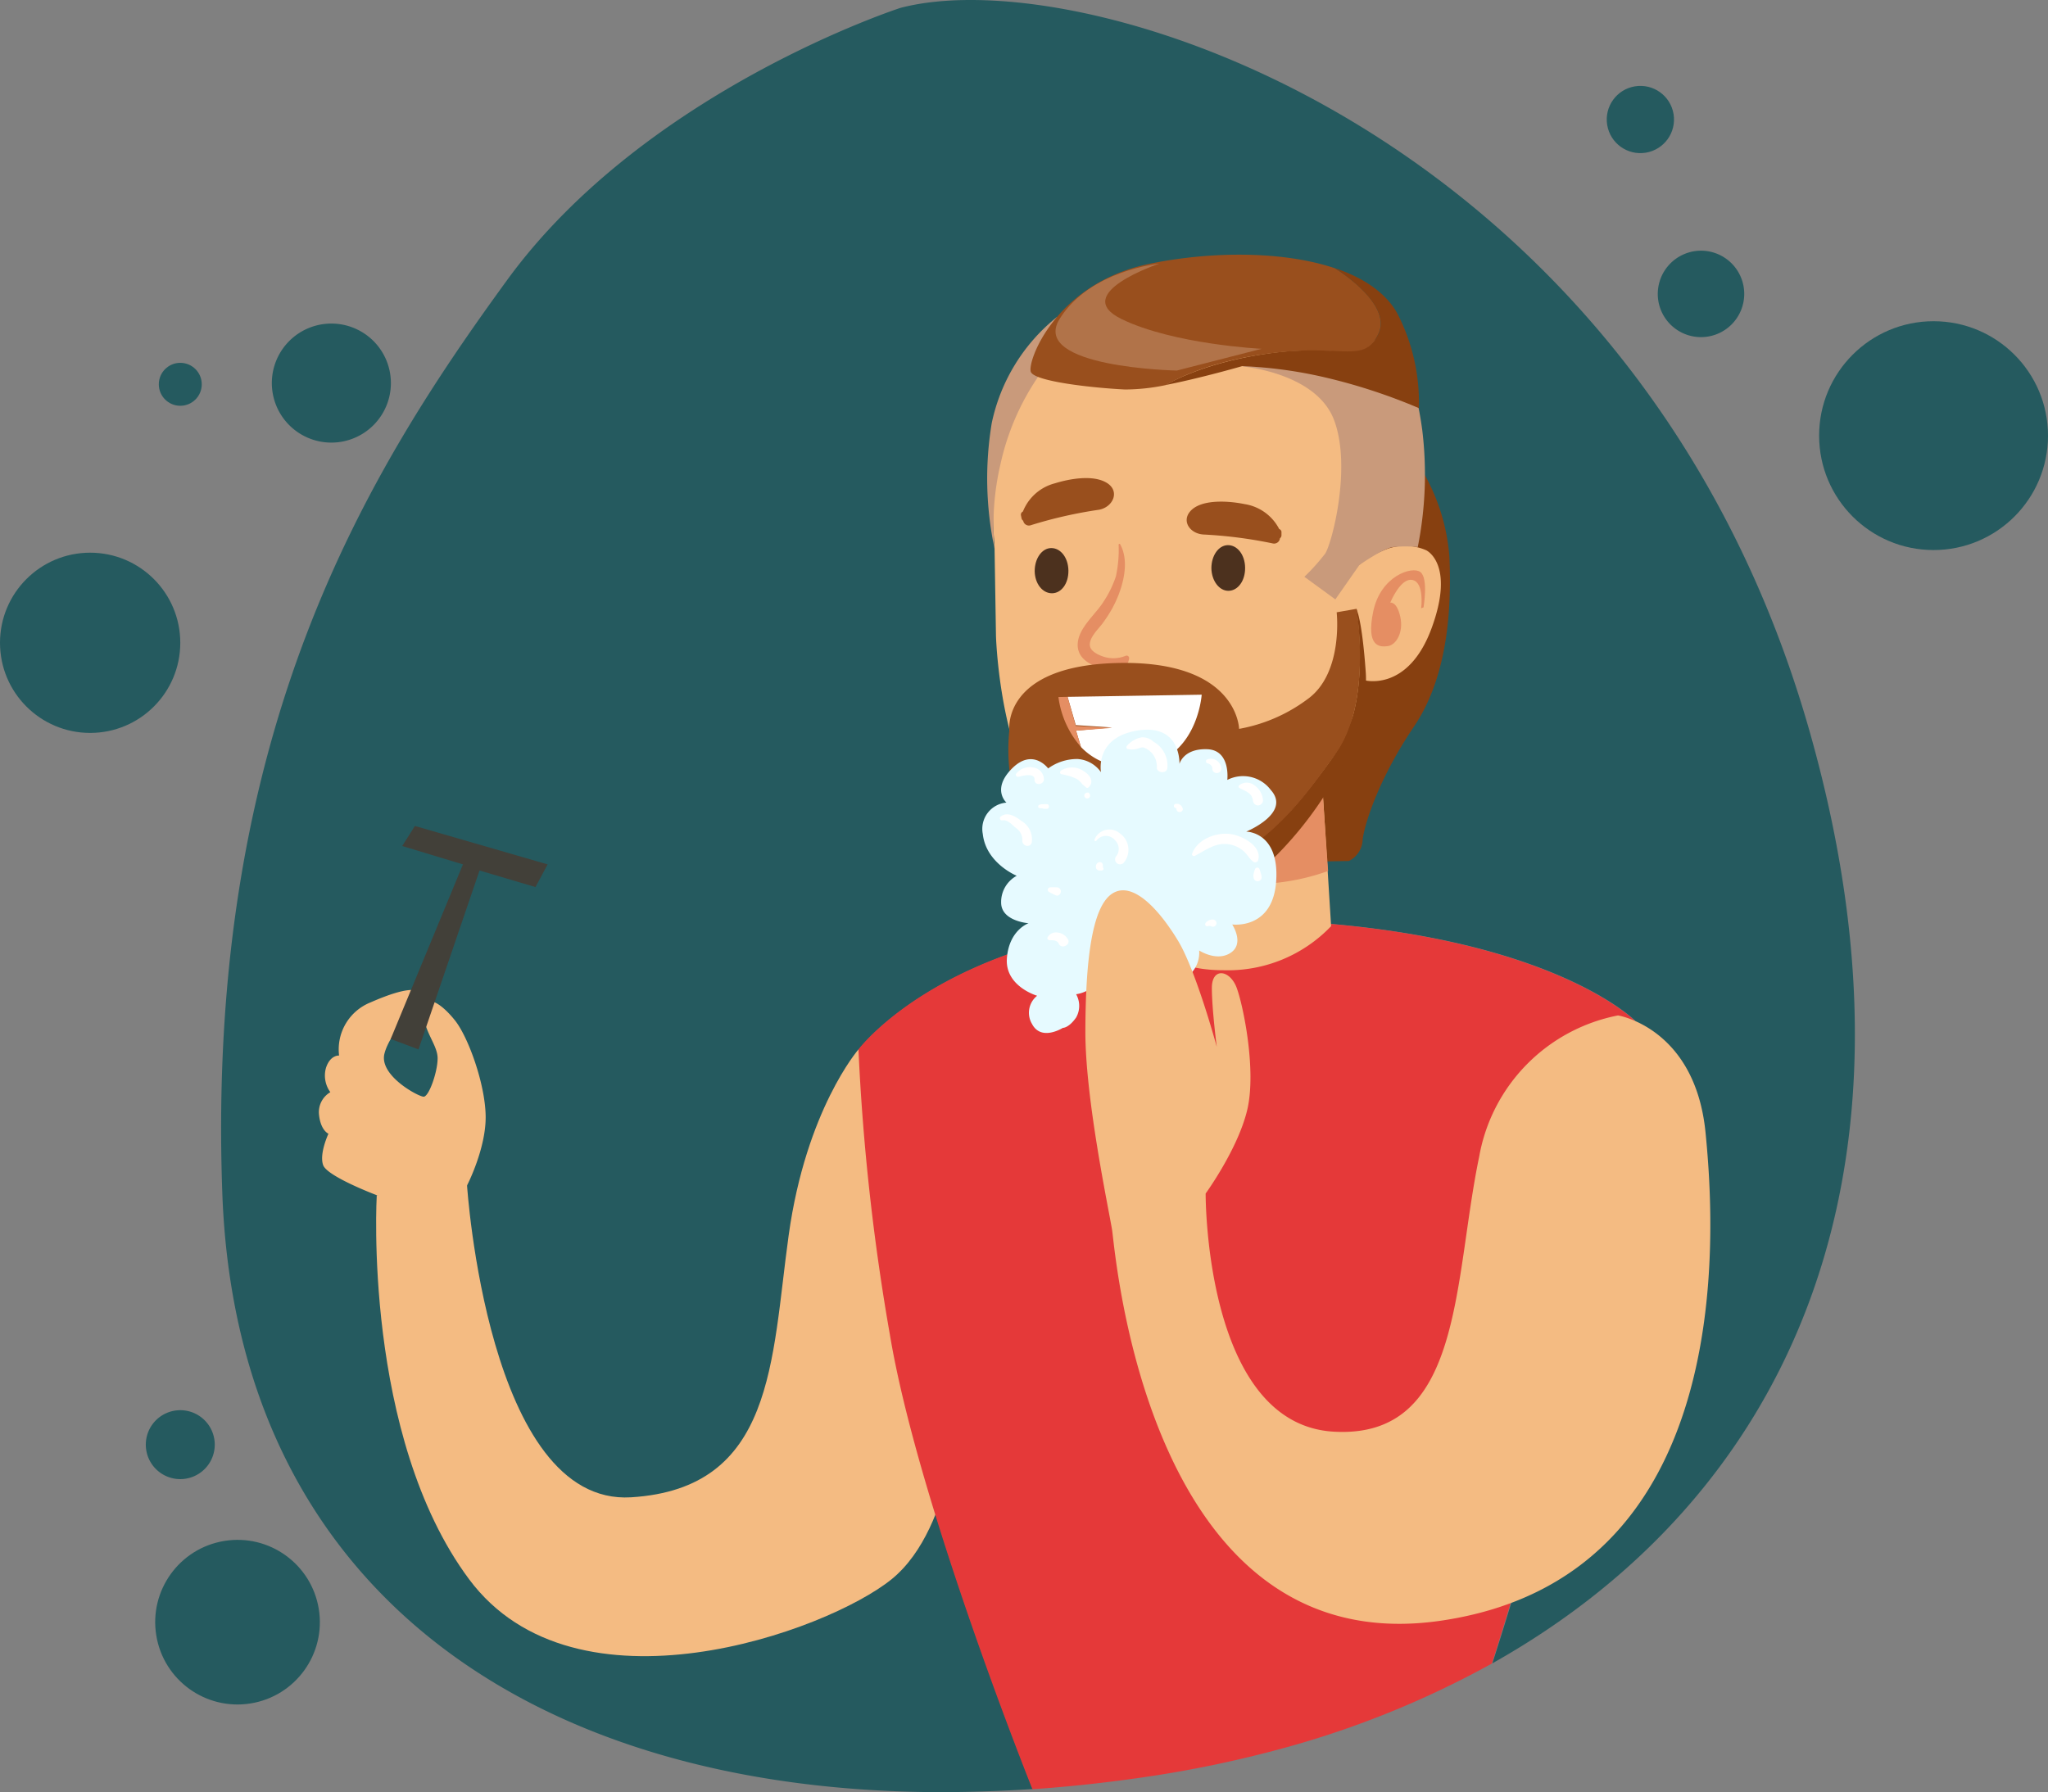 <svg xmlns="http://www.w3.org/2000/svg" viewBox="0 0 217.43 190.31"><rect x="0" y="0" width="217.43" height="190.31" fill="#808080" stroke="none"/><defs><style>.cls-1{fill:#255a5f;}.cls-2{fill:#f4bb82;}.cls-3{fill:#e53939;}.cls-4{fill:#874010;}.cls-5{fill:#e58e63;}.cls-6{fill:#4c311e;}.cls-7{fill:#994f1d;}.cls-8{fill:#c99a7b;}.cls-9{fill:#ffe7d7;opacity:0.24;}.cls-10{fill:#fff;}.cls-11{fill:#e6faff;}.cls-12{fill:#424039;}</style></defs><g id="Calque_2" data-name="Calque 2"><g id="_ÎÓÈ_1" data-name="—ÎÓÈ_1"><path class="cls-1" d="M192.17,77.84C174.22,14.3,115.54-4.42,95.59.84c0,0-27.09,8.76-41.75,28.9s-32,47.72-30.24,96.9c1.5,42.28,33.09,63.53,76.06,63.67q4.88,0,10-.33c-2.58-6.54-12.48-32.3-15.13-48.23a238,238,0,0,1-3.34-30.31s10.79-14.52,41.68-13.79,40.74,10.75,40.74,10.75-3.17,27.23-10.12,51.43c-2,7.08-3.69,12.56-5.05,16.8C189.6,159.14,205.54,125.18,192.17,77.84Z"/><circle class="cls-1" cx="205.28" cy="46.26" r="12.15"/><path class="cls-1" d="M176,31.21a4.59,4.59,0,1,0,4.59-4.59A4.6,4.6,0,0,0,176,31.21Z"/><circle class="cls-1" cx="174.15" cy="12.7" r="3.57" transform="translate(0.23 28.18) rotate(-9.26)"/><circle class="cls-1" cx="9.57" cy="68.26" r="9.57"/><path class="cls-1" d="M35.18,47a6.32,6.32,0,1,0-6.32-6.32A6.32,6.32,0,0,0,35.18,47Z"/><circle class="cls-1" cx="19.14" cy="40.81" r="2.28"/><circle class="cls-1" cx="25.22" cy="172.26" r="8.74" transform="translate(-27.19 6.24) rotate(-9.19)"/><path class="cls-1" d="M19.14,157.07a3.66,3.66,0,1,0-3.66-3.66A3.66,3.66,0,0,0,19.14,157.07Z"/><path class="cls-2" d="M91.14,111.44s-5.56,6.4-7.41,19.74S82.24,158.06,67,159s-17.42-33.18-17.42-33.18L40,126.92S38.49,152.5,49.8,167.7s38,5.57,44.86,0,7.23-19.65,7.23-19.65Z"/><path class="cls-3" d="M173.56,108.4s-9.84-10-40.74-10.75-41.68,13.79-41.68,13.79a238,238,0,0,0,3.34,30.31C97.13,157.68,107,183.44,109.61,190q5.85-.4,11.93-1.29a123.36,123.36,0,0,0,13.62-2.78,100,100,0,0,0,23.23-9.28c1.36-4.24,3-9.72,5.05-16.8C170.39,135.63,173.56,108.4,173.56,108.4Z"/><path class="cls-4" d="M150.76,49.58a21.13,21.13,0,0,1,3.12,9.54c.23,5.21-.09,12.6-3.74,18s-5.21,10.13-5.47,12a2.64,2.64,0,0,1-1.46,2.31l-3.43.06-4.43-15.26,9.1-19.53Z"/><path class="cls-2" d="M122.47,84.32l-1.75,14.05s1.61,4.68,9.21,4.66a15.15,15.15,0,0,0,11.39-4.68l-1.13-18.19Z"/><path class="cls-5" d="M141,92.49a23.32,23.32,0,0,1-12.13,1c-6.44-1.29-7.13-3-7.13-3l0-1,18.54-7.28Z"/><path class="cls-2" d="M105.58,57.64l.16,9.9s.57,20.08,10.33,21.7,21-3.38,24.15-7,4.65-10,4.65-10,4.63,1.28,7.13-5.56-.59-8.25-.59-8.25a5.63,5.63,0,0,0-4.32-.07c-2.29.94-2.77,1.65-2.77,1.65s3.82-14.15,1.47-21.23-17.33-12.93-29.91-6S105.58,57.64,105.58,57.64Z"/><path class="cls-5" d="M151.13,64.5s.54-3.11-.34-3.76-4.22.42-5,4.2.69,3.79,1.56,3.67,1.69-1.46,1.31-3.13S147.6,64,147.6,64s1.08-2.68,2.36-2.41.92,3,.92,3Z"/><path class="cls-6" d="M128.61,60.34c0-1.34.76-2.44,1.75-2.45s1.81,1,1.83,2.39-.76,2.44-1.75,2.46S128.63,61.68,128.61,60.34Z"/><path class="cls-6" d="M109.85,60.65c0-1.34.76-2.44,1.75-2.45s1.81,1,1.83,2.39S112.67,63,111.68,63,109.87,62,109.85,60.65Z"/><path class="cls-5" d="M114.42,68.32c.11-1.68,1.91-3.09,2.74-4.43a11.29,11.29,0,0,0,1.31-2.68,13.18,13.18,0,0,0,.29-3.37c0-.08.12-.13.16-.05,1.15,2.06.14,5.12-.94,7a15.32,15.32,0,0,1-.94,1.43c-.46.62-1.58,1.64-1.29,2.51.2.59,1.25,1,1.78,1.1a3.41,3.41,0,0,0,2-.2.27.27,0,0,1,.34.33c-.22,1.41-2,1.38-3,1C115.6,70.56,114.32,69.83,114.42,68.32Z"/><path class="cls-7" d="M126.68,54c1.33-1,3.93-.78,5.45-.47a5,5,0,0,1,3.68,2.65.35.35,0,0,1,.24.38l0,.3a.41.41,0,0,1-.16.3.63.63,0,0,1-.8.54,47.57,47.57,0,0,0-7.33-.94C126.22,56.66,125.26,55.11,126.68,54Z"/><path class="cls-7" d="M116.68,54.13a47.12,47.12,0,0,0-7.2,1.63.62.62,0,0,1-.85-.46.42.42,0,0,1-.18-.28l-.06-.3a.37.37,0,0,1,.21-.4,5,5,0,0,1,3.41-3c1.48-.46,4-.94,5.47-.06S118.18,53.85,116.68,54.13Z"/><path class="cls-8" d="M131.88,38.91s7.82.65,9.74,5.66-.23,13.21-.94,14.23a21.76,21.76,0,0,1-2.2,2.45l3.29,2.4L144.32,60s2.52-1.77,3.58-1.91a13.73,13.73,0,0,1,2.62,0A39.2,39.2,0,0,0,151,45.7c-.86-6.53-3-10-3-10Z"/><path class="cls-8" d="M110.22,40a26.57,26.57,0,0,0-4,9.28,28.17,28.17,0,0,0-.63,9,36,36,0,0,1-.3-13.35,19.58,19.58,0,0,1,6.94-11.28Z"/><path class="cls-7" d="M122.1,28c6.53-1.33,14.12-1.36,19.61.48,0,0,6.2,3.72,4.62,7s-3.72,1.1-11.16,2-11.39,3.41-11.39,3.41h0a21.44,21.44,0,0,1-4.33.47c-3.52-.17-9.54-.85-10-1.85S112,30.06,122.1,28Z"/><path class="cls-4" d="M135.17,37.47c7.44-.94,9.57,1.19,11.16-2s-4.62-7-4.62-7c3,1,5.45,2.61,6.67,4.87a20.66,20.66,0,0,1,2.26,10,60.48,60.48,0,0,0-9.53-3.16,47.07,47.07,0,0,0-9.23-1.3s-4.3,1.25-8.1,2h0S127.72,38.42,135.17,37.47Z"/><path class="cls-9" d="M123.07,28s-9.54,3.18-4,5.88,14.87,3.16,14.87,3.16l-9,2.31s-15.67-.31-12.44-5.49S123.07,28,123.07,28Z"/><path class="cls-7" d="M141.75,80.14c-4,5.38-9,13.36-21.45,13.56A16.21,16.21,0,0,1,110.5,91a20.6,20.6,0,0,1-3.34-13.49s-.8-6.91,11.74-7.11,12.65,7,12.65,7a17.2,17.2,0,0,0,7.26-3.15c3.84-2.75,3.1-9.23,3.1-9.23l2.12-.37S145.73,74.75,141.75,80.14Z"/><path class="cls-10" d="M118.05,77.25,114.21,77,113.34,74l14.24-.23s-.49,7.54-7.48,7.66a6.85,6.85,0,0,1-5.34-2.11l-.52-1.73Z"/><path class="cls-5" d="M113.34,74l.87,3.09,3.84.21-3.81.29.52,1.73a10,10,0,0,1-2.39-5.3Z"/><path class="cls-4" d="M132.71,93.4c-8,6.63-16.33,5.87-21.56-1.41-.23-.32-.44-.64-.65-1a16.21,16.21,0,0,0,9.8,2.68c12.41-.2,17.46-8.18,21.45-13.56S144,64.67,144,64.67s.59.93,1,6.74S140.73,86.78,132.71,93.4Z"/><path class="cls-11" d="M106.85,85.23s-1.61-1.42.6-3.63,3.83,0,3.83,0a5.23,5.23,0,0,1,3.12-1A3.3,3.3,0,0,1,116.89,82s-.71-3.7,3.91-4.43,4.42,3.55,4.42,3.55.4-1.64,2.93-1.56,2.15,3.26,2.15,3.26a3.68,3.68,0,0,1,4.61,1.06c2.22,2.46-2.6,4.43-2.6,4.43s3.52,0,3.18,5.23-4.67,4.63-4.67,4.63,1.33,2-.15,3-3.36-.24-3.36-.24.5,3.64-4.88,3.84-6-1.58-6-1.58-.1,1.58-1,2a3.76,3.76,0,0,1-1.18.39,2.51,2.51,0,0,1,0,2.47c-.79,1.13-1.41,1.1-1.41,1.1s-2.29,1.46-3.27-.41a2.31,2.31,0,0,1,.54-3s-3.45-1-3.21-4,2.3-3.7,2.3-3.7-2.84-.2-2.91-2.12A3.17,3.17,0,0,1,107.94,93s-3.26-1.33-3.6-4.44A2.8,2.8,0,0,1,106.85,85.23Z"/><path class="cls-10" d="M109.73,81.51a1.84,1.84,0,0,0-1.85.65c-.12.17.08.37.25.33.37-.09,1.76-.48,1.7.31,0,.62.9.6,1,0A1.28,1.28,0,0,0,109.73,81.51Z"/><path class="cls-10" d="M115.07,81.9a2.18,2.18,0,0,0-2.41-.08.22.22,0,0,0,0,.39,6.34,6.34,0,0,1,1.67.51,2.46,2.46,0,0,1,.55.52c.13.16.3.24.43.38a.17.17,0,0,0,.24,0C116.24,83,115.68,82.27,115.07,81.9Z"/><path class="cls-10" d="M115.62,84.23s-.05-.06-.1-.06a.38.38,0,0,0-.28.07.28.28,0,0,0-.12.2.31.31,0,0,0,.3.35.31.31,0,0,0,.31-.31A.34.34,0,0,0,115.62,84.23Z"/><path class="cls-10" d="M111.22,85.4a3.25,3.25,0,0,0-.44,0c-.14,0-.29,0-.43.06a.19.19,0,0,0,0,.36c.14,0,.29,0,.43.06a3.25,3.25,0,0,0,.44,0A.27.27,0,0,0,111.22,85.4Z"/><path class="cls-10" d="M108.49,87.21c-.6-.46-1.49-1.06-2.22-.52a.23.23,0,0,0,.18.42c.53-.08,1,.48,1.39.8a1.52,1.52,0,0,1,.7,1.28c-.09.63.83.92,1,.27A2.26,2.26,0,0,0,108.49,87.21Z"/><path class="cls-10" d="M122.47,78.77a1.7,1.7,0,0,0-1.27-.47,2.69,2.69,0,0,0-1.56.91c-.08.1-.08.31.09.33a2.22,2.22,0,0,0,.89,0c.37-.08.62-.27.95-.1a2.13,2.13,0,0,1,1.25,2c-.09.63,1,.79,1.11.15A2.88,2.88,0,0,0,122.47,78.77Z"/><path class="cls-10" d="M129.65,81.49a1.12,1.12,0,0,0-1.51-.84.23.23,0,0,0,.05.41.77.77,0,0,1,.4.23.5.5,0,0,1,.12.33.47.47,0,0,0,.54.47A.49.49,0,0,0,129.65,81.49Z"/><path class="cls-10" d="M133.16,83.38a1.31,1.31,0,0,0-1.59,0,.18.18,0,0,0,0,.29c.61.33,1.35.52,1.45,1.32a.56.56,0,0,0,.53.54.55.55,0,0,0,.54-.54A2.11,2.11,0,0,0,133.16,83.38Z"/><path class="cls-10" d="M130.64,88.57c-1.53-.21-3.52.54-4.08,2.09-.06.17.15.3.3.22,1.18-.61,2.2-1.45,3.63-1.22a3.09,3.09,0,0,1,1.6.78c.4.38.57.79,1,1.09a.33.33,0,0,0,.49-.2C134,89.85,131.87,88.73,130.64,88.57Z"/><path class="cls-10" d="M133.85,92.73a2.92,2.92,0,0,0-.13-.42.25.25,0,0,0-.48,0,2,2,0,0,0-.13.42.94.94,0,0,0,0,.55.43.43,0,0,0,.82,0A1,1,0,0,0,133.85,92.73Z"/><path class="cls-10" d="M128.78,97.65A.94.94,0,0,0,128,98a.22.22,0,0,0,.21.36.47.47,0,0,1,.37,0,.38.38,0,1,0,.19-.71Z"/><path class="cls-10" d="M118.91,88.51a1.71,1.71,0,0,0-2.72.67.12.12,0,0,0,.2.11,1.25,1.25,0,0,1,2-.05,1.27,1.27,0,0,1,.15,1.64.53.53,0,0,0,.75.75A2.13,2.13,0,0,0,118.91,88.51Z"/><path class="cls-10" d="M117.09,92.13h0a0,0,0,0,1,0,0c0-.06,0,0,0,.05a.41.41,0,0,0,0-.07h0a.31.31,0,0,0,0-.15h0v-.06a.33.33,0,0,0-.23-.34h0a.37.37,0,0,0-.35.09.46.46,0,0,0-.15.45.47.47,0,0,0,0,.1c0-.08,0-.07,0,0l.09.12a.43.43,0,0,0,.39.12c-.08,0,0,0,0,0l.1,0h0C117.17,92.44,117.22,92.2,117.09,92.13Z"/><path class="cls-10" d="M125.28,85.46a.67.67,0,0,0-.23-.1h-.15l-.12,0h0a.24.24,0,0,0,.06.46h.06v0h0l0,0v0a.39.39,0,0,0,0,.15.35.35,0,0,0,.68,0A.63.63,0,0,0,125.28,85.46Z"/><path class="cls-10" d="M123.68,98a1.46,1.46,0,0,0-2,.11.23.23,0,0,0,.19.35,1.52,1.52,0,0,1,1.33.43,2.77,2.77,0,0,1,.43,1.46c.09.63,1,.4,1-.13A2.52,2.52,0,0,0,123.68,98Z"/><path class="cls-10" d="M113.36,99.71a1.46,1.46,0,0,0-1.15-.69,1,1,0,0,0-1,.54c-.06.13.08.28.21.28.42,0,.83,0,1,.4C112.73,100.85,113.74,100.29,113.36,99.71Z"/><path class="cls-10" d="M112.21,94.23a5.78,5.78,0,0,0-.72,0,.26.26,0,0,0-.13.48c.24.13.48.26.74.37s.49-.13.52-.35A.42.42,0,0,0,112.21,94.23Z"/><path class="cls-2" d="M171.78,107.83a18.57,18.57,0,0,0-14.74,15c-2.78,13.35-1.71,30-15.45,29.2S128,126.74,128,126.74s3.44-4.73,4.42-8.9-.41-11-1.12-12.93-2.64-2.23-2.64,0,.52,6.25.52,6.25S127,103.1,125.07,99.9s-4.8-6.45-7-5-2.82,7.37-2.84,14.59,2.5,19,2.84,21.14,3.67,46.06,34.93,41.47,29.18-40.73,28.07-51.85S171.78,107.83,171.78,107.83Z"/><path class="cls-2" d="M48.32,128.5l1.3-2.69s2-3.89,1.94-7.32-1.85-8.35-3.24-10.11-3.25-3.06-3.34-1,1.48,3.53,1.48,5-.93,4.08-1.48,4.08-4.73-2.23-4.17-4.55,3.8-5.46,3.8-6.21-1.3-1-5.28.75A5.37,5.37,0,0,0,36,112.09s-.93-.09-1.39,1.3a3,3,0,0,0,.46,2.59,2.46,2.46,0,0,0-1.2,2.41c.18,1.67,1,2,1,2s-1,2.13-.56,3.34S40,126.92,40,126.92Z"/><polygon class="cls-12" points="49.15 91.79 41.48 110.33 44.43 111.44 50.91 92.44 56.85 94.2 58.14 91.79 44.05 87.71 42.7 89.84 49.15 91.79"/></g></g></svg>